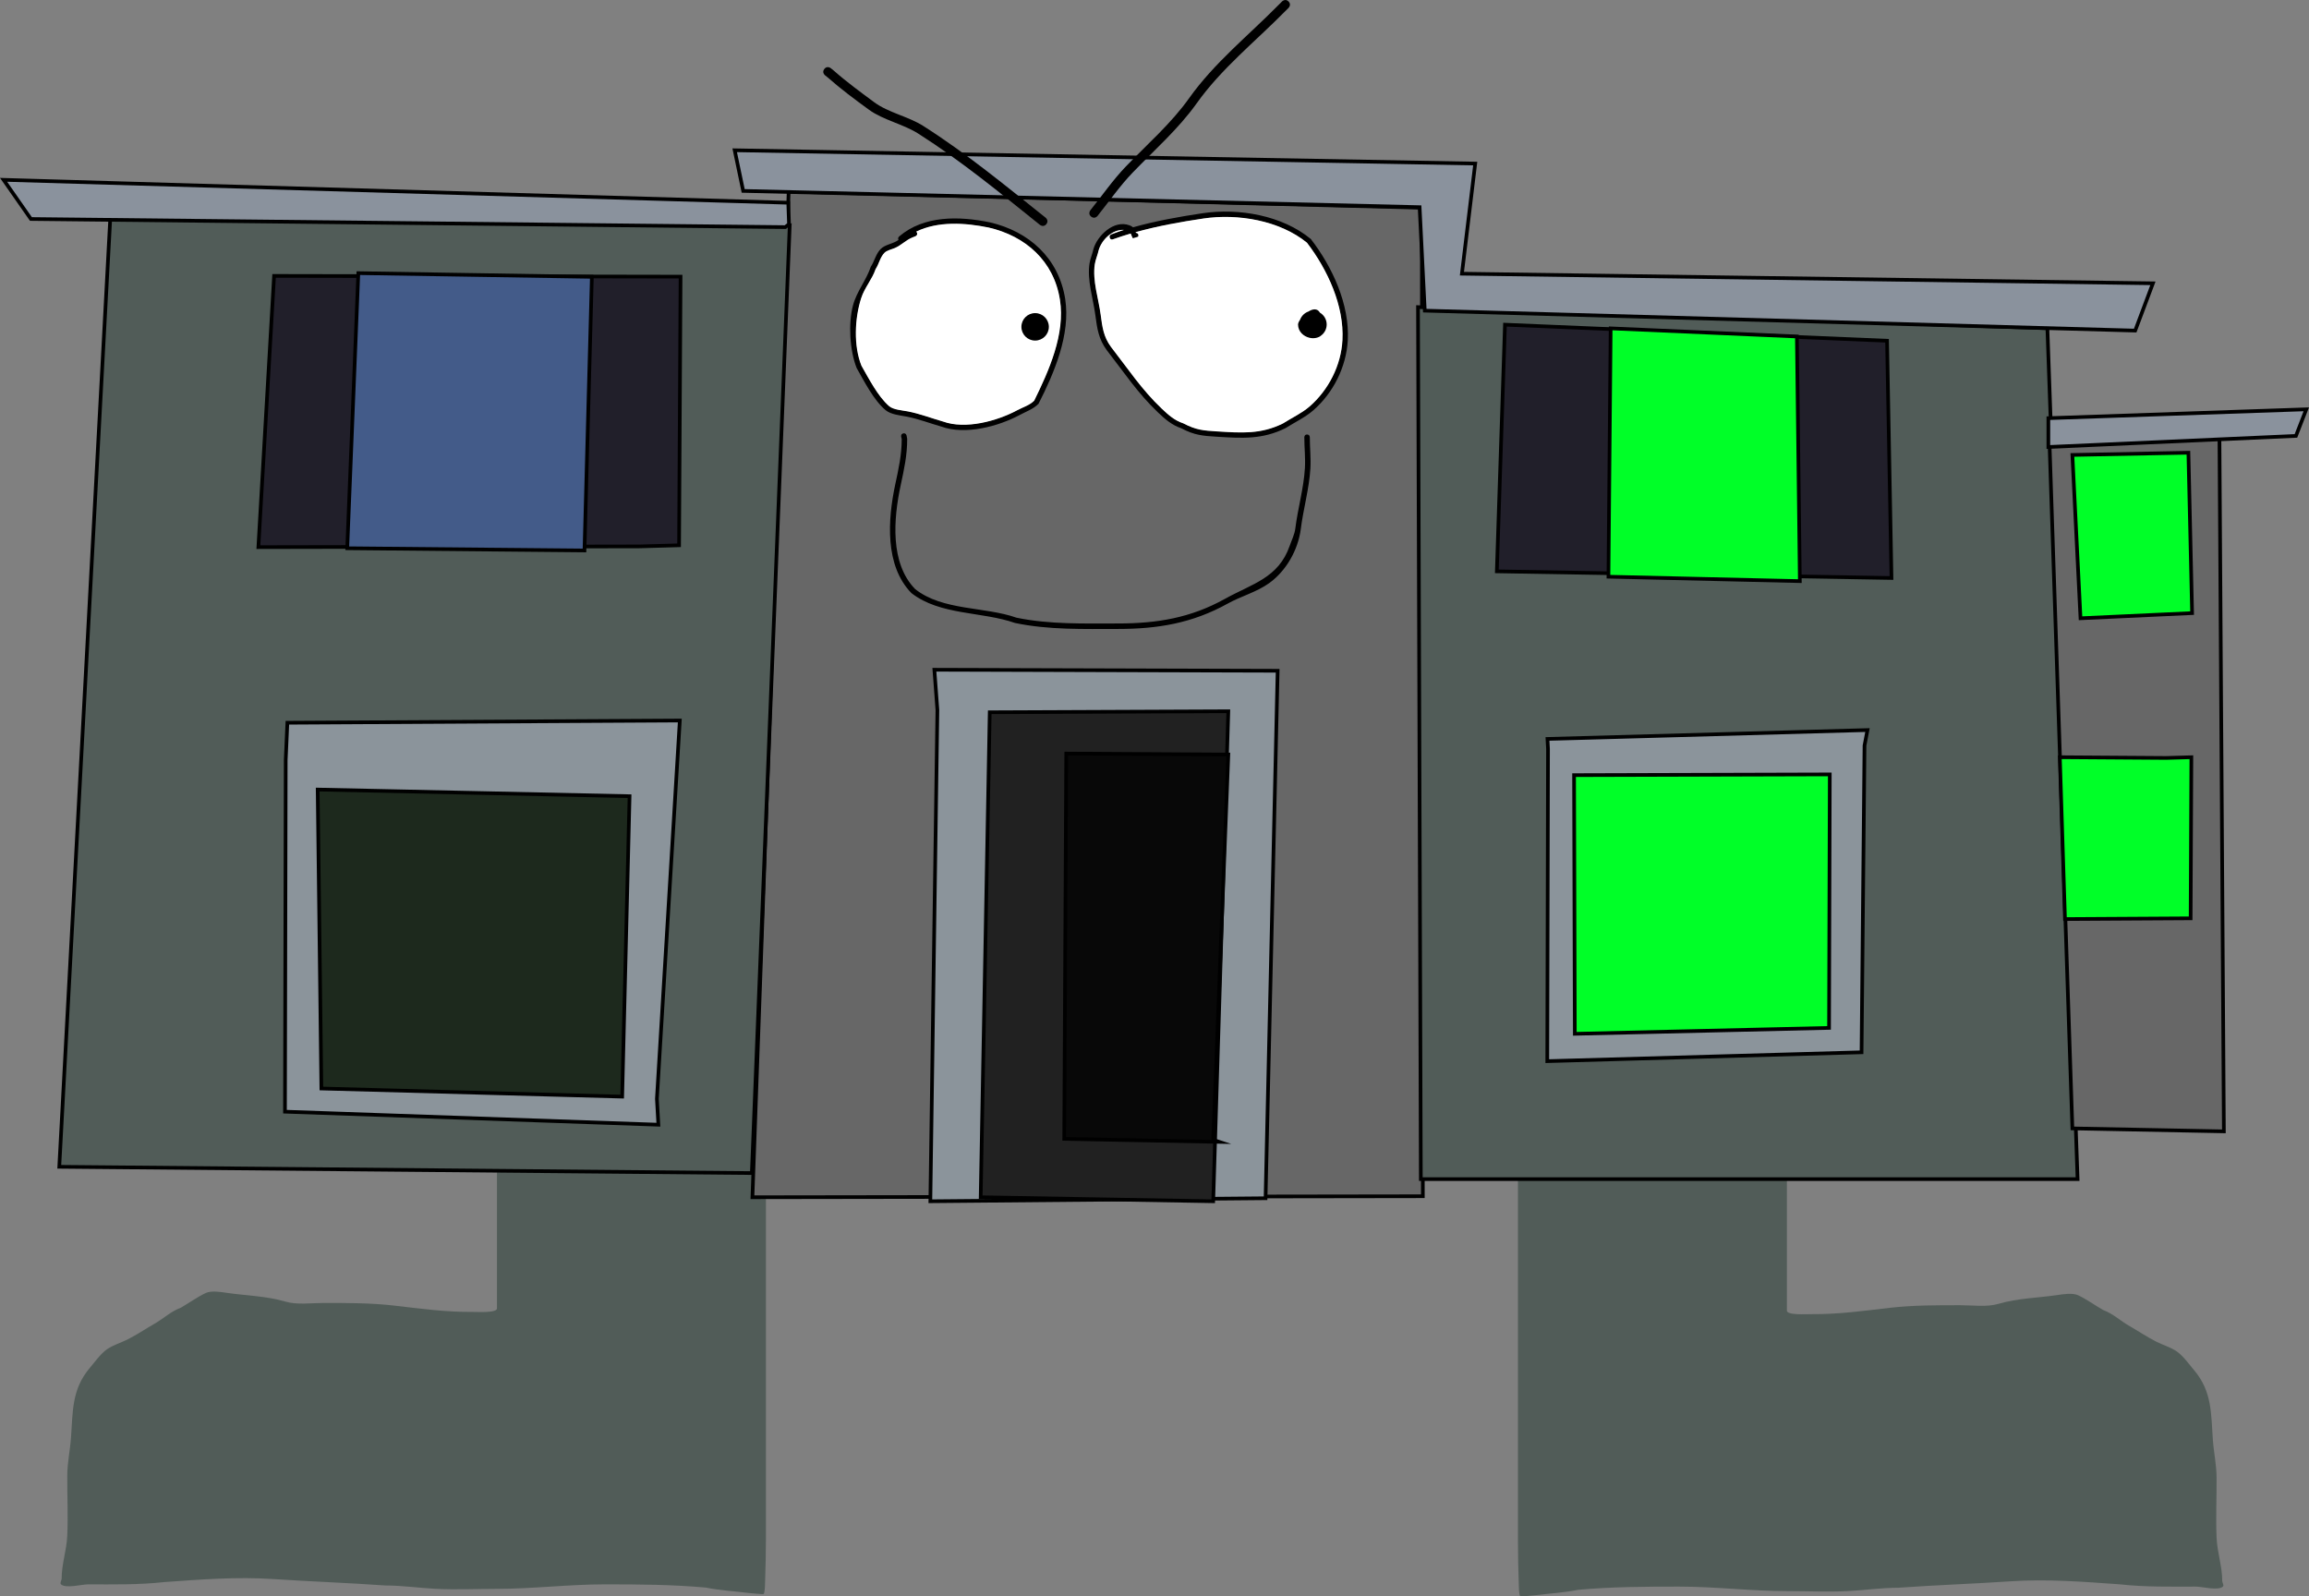 <svg version="1.1" xmlns="http://www.w3.org/2000/svg" xmlns:xlink="http://www.w3.org/1999/xlink" width="630.879" height="436.166" viewBox="0,0,630.879,436.166"><rect x="0" y="0" width="630.879" height="436.166" fill="#808080" stroke="none"/><g transform="translate(-4.442,4.633)"><g data-paper-data="{&quot;isPaintingLayer&quot;:true}" fill-rule="nonzero" stroke-linejoin="miter" stroke-miterlimit="10" stroke-dasharray="" stroke-dashoffset="0" style="mix-blend-mode: normal"><path d="M142.401,223.063c0.69,-3.145 -0.547,-6.895 3.861,-7.087c9.632,0.938 19.374,-0.421 29.018,-0.859c10.126,-0.459 20.352,-0.069 30.49,-0.069c2.5,0 5,0 7.5,0c0.393,0 2.419,-0.061 2.693,0.22c0.58,0.596 0.27,3.417 0.361,4.255c0.544,4.978 0.168,10.159 0.168,15.167c0,5.538 0.43,10.934 -0.04,16.495c-0.354,4.184 -1.509,8.365 -1.505,12.563c-0.004,10.121 0.324,20.632 -0.939,30.664c-0.831,3.275 -0.296,7.145 -0.296,10.518c0,6.228 0,12.457 0,18.685c0,10.024 0,20.048 0,30.072c0,10.235 0,20.469 0,30.704c0,10.5 0,21 0,31.5c0,3.809 -0.097,7.605 -0.216,11.412c-0.021,0.661 -0.029,3.194 -0.414,3.59c-0.114,0.117 -3.978,-0.268 -4.246,-0.302c-3.7,-0.466 -7.875,-0.698 -11.536,-1.463c-9.206,-0.829 -18.279,-0.881 -27.553,-0.881c-9.964,0 -19.815,1.236 -29.705,1.236c-5.481,0 -11.04,0.271 -16.513,-0.011c-4.64,-0.239 -9.12,-0.914 -13.787,-0.916c-10.204,-0.724 -20.449,-1.075 -30.658,-1.755c-9.901,-0.662 -19.895,0.119 -29.803,0.826c-6.934,0.771 -13.84,0.624 -20.813,0.621c-1.658,-0.001 -6.071,1.198 -7.361,-0.003c-0.365,-0.34 0.118,-0.99 0.177,-1.486c-0.033,-3.961 1.362,-7.812 1.536,-11.787c0.242,-5.535 -0.031,-11.033 0.006,-16.556c0.024,-3.524 0.771,-6.829 1.018,-10.307c0.505,-7.125 0.2,-13.083 5.023,-18.871c1.435,-1.675 3,-3.95 4.811,-5.227c1.558,-1.099 3.796,-1.772 5.516,-2.63c2.548,-1.271 5.004,-2.94 7.477,-4.355c2.543,-1.455 4.364,-3.312 7.166,-4.357c2.218,-1.275 4.565,-2.981 6.843,-4.036c1.514,-0.701 4.185,-0.26 5.739,-0.033c5.277,0.77 10.785,0.862 15.908,2.368c3.224,0.973 7.168,0.395 10.539,0.395c6.468,0 12.881,-0.018 19.316,0.725c7.258,0.837 13.989,1.779 21.324,1.72c1.443,-0.012 7.055,0.363 6.718,-1.095c0,-10.5 0,-21 0,-31.5c0,-10.305 0,-20.61 0,-30.915c0,-10.5 0,-21 0,-31.5c0,-8.922 0,-17.845 0,-26.767c0,0 0,-0.75 0.75,-0.75c0.094,0 0.176,0.012 0.248,0.032c0.23,-2.815 0.597,-5.593 1.18,-8.248z" data-paper-data="{&quot;index&quot;:null}" fill="#515c58" stroke="none" stroke-width="0.5" stroke-linecap="butt"/><path d="M491.672,231.929c0.072,-0.021 0.154,-0.032 0.248,-0.032c0.75,0 0.75,0.75 0.75,0.75c0,8.922 0,17.845 0,26.767c0,10.5 0,21 0,31.5c0,10.305 0,20.61 0,30.915c0,10.5 0,21 0,31.5c-0.337,1.459 5.276,1.083 6.718,1.095c7.335,0.06 14.066,-0.882 21.324,-1.72c6.435,-0.743 12.847,-0.725 19.316,-0.725c3.371,0 7.315,0.578 10.539,-0.395c5.123,-1.506 10.63,-1.598 15.908,-2.368c1.554,-0.227 4.225,-0.668 5.739,0.033c2.278,1.055 4.625,2.761 6.843,4.036c2.802,1.046 4.623,2.902 7.166,4.357c2.473,1.415 4.93,3.083 7.477,4.355c1.72,0.858 3.958,1.531 5.516,2.63c1.811,1.278 3.376,3.553 4.811,5.227c4.824,5.788 4.518,11.746 5.023,18.871c0.247,3.478 0.994,6.782 1.018,10.307c0.037,5.523 -0.236,11.021 0.006,16.556c0.173,3.975 1.569,7.826 1.536,11.787c0.059,0.495 0.542,1.146 0.177,1.486c-1.29,1.2 -5.703,0.002 -7.361,0.003c-6.973,0.003 -13.879,0.15 -20.813,-0.621c-9.908,-0.707 -19.902,-1.488 -29.803,-0.826c-10.21,0.681 -20.455,1.031 -30.658,1.755c-4.667,0.001 -9.146,0.677 -13.787,0.916c-5.473,0.282 -11.032,0.011 -16.513,0.011c-9.89,0 -19.741,-1.236 -29.705,-1.236c-9.274,0 -18.347,0.052 -27.553,0.881c-3.661,0.765 -7.836,0.997 -11.536,1.463c-0.267,0.034 -4.132,0.419 -4.246,0.302c-0.386,-0.396 -0.394,-2.929 -0.414,-3.59c-0.119,-3.807 -0.216,-7.603 -0.216,-11.412c0,-10.5 0,-21 0,-31.5c0,-10.235 0,-20.469 0,-30.704c0,-10.024 0,-20.048 0,-30.072c0,-6.228 0,-12.457 0,-18.685c0,-3.373 0.535,-7.243 -0.296,-10.518c-1.263,-10.032 -0.935,-20.544 -0.939,-30.664c0.004,-4.197 -1.151,-8.379 -1.505,-12.563c-0.47,-5.561 -0.04,-10.957 -0.04,-16.495c0,-5.008 -0.377,-10.189 0.168,-15.167c0.092,-0.838 -0.219,-3.659 0.361,-4.255c0.274,-0.281 2.3,-0.22 2.693,-0.22c2.5,0 5,0 7.5,0c10.138,0 20.363,-0.39 30.49,0.069c9.644,0.438 19.386,1.796 29.018,0.859c4.408,0.193 3.171,3.943 3.861,7.087c0.583,2.655 0.95,5.433 1.18,8.248z" data-paper-data="{&quot;index&quot;:null}" fill="#515c58" stroke="none" stroke-width="0.5" stroke-linecap="butt"/><path d="M219.926,47.716l173,4.401l0.275,270.089l-183.177,0.275z" data-paper-data="{&quot;index&quot;:null}" fill="#676767" stroke="#000000" stroke-width="1" stroke-linecap="round"/><path d="M258.638,323.578l1.925,-134.219l-0.825,-11.002l93.789,0.275l-3.3,144.121z" data-paper-data="{&quot;index&quot;:null}" fill="#8b949b" stroke="#000000" stroke-width="1" stroke-linecap="round"/><path d="M272.39,322.478l2.475,-132.5l65.184,-0.275l-4.126,133.876z" data-paper-data="{&quot;index&quot;:null}" fill="#212121" stroke="#000000" stroke-width="1" stroke-linecap="round"/><path d="M337.574,307.351l-42.356,-0.825l0.55,-105.272l44.281,0.275l-4.126,105.272z" data-paper-data="{&quot;index&quot;:null}" fill="#080808" stroke="#000000" stroke-width="1" stroke-linecap="round"/><path d="M391.875,79.274l171.969,5.776l8.251,232.477h-179.444z" data-paper-data="{&quot;index&quot;:null}" fill="#515c58" stroke="#000000" stroke-width="1" stroke-linecap="round"/><path d="M209.867,315.877l-189.229,-1.715l13.916,-258.886l185.662,1.65z" data-paper-data="{&quot;index&quot;:null}" fill="#515c58" stroke="#000000" stroke-width="1" stroke-linecap="round"/><path d="M82.305,299.102l0.202,-96.118l0.454,-10.147l107.224,-0.606l-6.26,103.366l0.404,7.067z" data-paper-data="{&quot;index&quot;:null}" fill="#8b949b" stroke="#000000" stroke-width="1" stroke-linecap="round"/><path d="M91.24,211.09l85.214,1.817l-2.019,82.084l-82.185,-2.221z" data-paper-data="{&quot;index&quot;:null}" fill="#1d291d" stroke="#000000" stroke-width="1" stroke-linecap="round"/><path d="M427.249,197.258l87.435,-2.423l-0.808,4.24l-0.808,83.8l-85.87,2.423l0.202,-85.315z" data-paper-data="{&quot;index&quot;:null}" fill="#8b949b" stroke="#000000" stroke-width="1" stroke-linecap="round"/><path d="M434.519,207.152l69.867,-0.202l-0.202,69.261l-69.463,1.615z" data-paper-data="{&quot;index&quot;:null}" fill="#00ff28" stroke="#000000" stroke-width="1" stroke-linecap="round"/><path d="M415.638,84.077l104.397,4.392l1.212,64.819l-107.83,-1.817z" data-paper-data="{&quot;index&quot;:null}" fill="#211f2a" stroke="#000000" stroke-width="1" stroke-linecap="round"/><path d="M443.908,152.934l0.606,-67.848l50.886,2.221l0.808,66.838z" data-paper-data="{&quot;index&quot;:null}" fill="#00ff28" stroke="#000000" stroke-width="1" stroke-linecap="round"/><path d="M179.231,144.655l-104.195,0.202l4.291,-74.108l111.061,0.202l-0.404,73.401z" data-paper-data="{&quot;index&quot;:null}" fill="#211f2a" stroke="#000000" stroke-width="1" stroke-linecap="round"/><path d="M99.317,145.16l3.029,-75.168l63.809,1.01l-2.019,74.764z" data-paper-data="{&quot;index&quot;:null}" fill="#435b89" stroke="#000000" stroke-width="1" stroke-linecap="round"/><path d="M219.01,57.422l-206.119,-2.221l-7.471,-10.702l214.398,6.26l0.202,5.856z" data-paper-data="{&quot;index&quot;:null}" fill="#8a929d" stroke="#000000" stroke-width="1" stroke-linecap="round"/><path d="M205.178,36.422l202.332,3.635l-3.635,30.087l188.803,2.625l-4.846,12.923l-194.104,-5.452l-1.413,-28.27l-184.815,-4.442z" data-paper-data="{&quot;index&quot;:null}" fill="#8a929d" stroke="#000000" stroke-width="1" stroke-linecap="round"/><path d="M564.409,116.183l46.444,-1.212l1.212,189.51l-41.395,-0.808z" data-paper-data="{&quot;index&quot;:null}" fill="#676767" stroke="#000000" stroke-width="1" stroke-linecap="round"/><path d="M603.382,162.879l-30.491,1.413l-2.221,-44.626l31.703,-0.606z" data-paper-data="{&quot;index&quot;:null}" fill="#00ff28" stroke="#000000" stroke-width="1" stroke-linecap="round"/><path d="M603.18,202.255l-0.202,44.02l-34.328,0.202l-1.413,-44.222l29.078,0.202z" data-paper-data="{&quot;index&quot;:null}" fill="#00ff28" stroke="#000000" stroke-width="1" stroke-linecap="round"/><path d="M564.106,109.621l70.473,-2.423l-2.827,7.269l-67.646,3.029z" data-paper-data="{&quot;index&quot;:null}" fill="#8a929d" stroke="#000000" stroke-width="1" stroke-linecap="round"/><path d="M251.255,113.78c0.735,-0.147 0.883,0.588 0.883,0.588l0.172,0.877c0.016,4.499 -0.859,8.403 -1.789,12.756c-1.933,9.014 -2.947,21.232 3.964,28.314c7.508,5.954 19.018,4.748 27.676,7.815c9.056,1.881 18.567,1.58 27.781,1.58c10.615,0 19.808,-1.511 29.203,-6.736c7.429,-4.121 14.631,-5.681 17.684,-14.501c0.532,-1.537 1.339,-3.105 1.53,-4.721c0.689,-5.511 2.291,-10.935 2.619,-16.493c0.165,-2.797 -0.162,-5.625 -0.162,-8.424c0,0 0,-0.75 0.75,-0.75c0.75,0 0.75,0.75 0.75,0.75c-0,2.829 0.326,5.685 0.16,8.512c-0.33,5.592 -1.935,11.046 -2.628,16.591c-0.739,5.667 -3.965,11.374 -8.572,14.708c-3.459,2.504 -7.705,3.582 -11.402,5.639c-9.62,5.339 -19.062,6.925 -29.931,6.925c-9.348,0 -19.003,0.302 -28.185,-1.636c-9.004,-3.167 -20.4,-2.04 -28.273,-8.142c-7.354,-7.503 -6.486,-20.145 -4.43,-29.746c0.903,-4.201 1.746,-7.952 1.763,-12.294l-0.15,-0.731c0,0 -0.147,-0.735 0.588,-0.883z" data-paper-data="{&quot;index&quot;:null}" fill="#000000" stroke="none" stroke-width="0.5" stroke-linecap="butt"/><path d="M249.952,60.931c-0.345,-0.525 0.158,-0.956 0.158,-0.956c6.816,-5.822 16.457,-5.567 24.771,-3.862c10.668,2.463 18.81,9.726 20.596,20.914c1.512,9.758 -3.002,20.231 -7.282,28.665c-1.48,1.485 -3.263,2.051 -5.077,3.025c-5.889,3.162 -14.946,5.58 -21.494,3.2c-3.128,-0.892 -6.189,-2.085 -9.388,-2.709c-1.812,-0.353 -4.347,-0.554 -5.815,-1.769c-3.234,-2.678 -5.842,-7.875 -7.917,-11.51c-1.88,-4.719 -2.325,-12.141 -1.009,-17.103c1.022,-3.852 3.664,-6.922 4.87,-10.571c1.028,-1.542 1.366,-3.518 2.729,-4.877c1.07,-1.067 2.89,-1.353 4.185,-2.049c0.232,-0.125 0.456,-0.259 0.673,-0.4zM254.799,58.681c0.075,0.07 0.142,0.167 0.195,0.299c0.279,0.696 -0.418,0.975 -0.418,0.975l-0.804,0.322c-1.757,0.693 -3.042,2.129 -4.803,2.886c-0.795,0.342 -2.189,0.637 -2.838,1.302c-1.202,1.234 -1.489,3.058 -2.417,4.451c-0.938,2.791 -3.015,5.054 -3.938,7.934c-1.76,5.491 -2.12,12.954 0.08,18.429c2.002,3.501 4.468,8.345 7.522,11.006c1.179,1.027 3.664,1.164 5.146,1.453c3.259,0.636 6.378,1.843 9.564,2.754c6.175,2.246 14.778,-0.122 20.323,-3.095c1.558,-0.835 3.301,-1.319 4.569,-2.58c3.995,-8.126 8.527,-18.183 7.017,-27.554c-1.65,-10.58 -9.389,-17.366 -19.434,-19.682c-6.411,-1.314 -13.781,-1.806 -19.763,1.102z" data-paper-data="{&quot;index&quot;:null}" fill="#000000" stroke="none" stroke-width="0.5" stroke-linecap="butt"/><path d="M274.577,57.531c10.045,2.316 17.818,9.138 19.468,19.718c1.51,9.372 -3.036,19.476 -7.03,27.602c-1.268,1.262 -3.019,1.751 -4.576,2.586c-5.545,2.973 -14.184,5.35 -20.359,3.103c-3.186,-0.911 -6.322,-2.124 -9.581,-2.76c-1.482,-0.289 -3.975,-0.431 -5.154,-1.458c-3.054,-2.66 -5.533,-7.523 -7.536,-11.024c-2.2,-5.475 -1.843,-12.971 -0.082,-18.462c0.923,-2.879 3.007,-5.157 3.945,-7.948c0.929,-1.393 1.221,-3.224 2.423,-4.458c0.648,-0.666 2.047,-0.964 2.841,-1.306c1.762,-0.757 3.055,-2.199 4.812,-2.892l0.806,-0.322c0,0 0.698,-0.279 0.419,-0.976c-0.053,-0.131 -0.12,-0.228 -0.195,-0.298c5.982,-2.909 13.388,-2.418 19.799,-1.105z" data-paper-data="{&quot;noHover&quot;:false,&quot;origItem&quot;:[&quot;Path&quot;,{&quot;applyMatrix&quot;:true,&quot;segments&quot;:[[[254.79864,58.68099],[5.9821,-2.9087],[0.07485,0.0704]],[[254.99351,58.97952],[-0.05257,-0.13143],[0.27854,0.69636]],[254.5757,59.95442],[[253.77158,60.27607],[0,0],[-1.75735,0.69253]],[[248.96813,63.16201],[1.76164,-0.75731],[-0.79467,0.34162]],[[246.13057,64.46444],[0.64848,-0.66557],[-1.20228,1.23396]],[[243.71325,68.91534],[0.92881,-1.39322],[-0.93759,2.79135]],[[239.77506,76.84884],[0.9231,-2.87936],[-1.76024,5.49063]],[[239.85515,95.27805],[-2.20044,-5.47482],[2.00206,3.50114]],[[247.37706,106.28368],[-3.05435,-2.66037],[1.17895,1.02688]],[[252.52337,107.7367],[-1.4824,-0.28937],[3.25912,0.63619]],[[262.08717,110.49059],[-3.18563,-0.91136],[6.17472,2.24623]],[[282.40979,107.39537],[-5.5445,2.9729],[1.55762,-0.83518]],[[286.97917,104.81503],[-1.26849,1.26174],[3.99478,-8.12586]],[[293.99613,77.26067],[1.5102,9.37184],[-1.64984,-10.58016]],[[274.5621,57.57853],[10.04531,2.31649],[-6.41088,-1.31368]]],&quot;closed&quot;:true}],&quot;index&quot;:null}" fill="#ffffff" stroke="none" stroke-width="0.5" stroke-linecap="butt"/><path d="M314.006,57.475c6.216,-1.747 12.609,-2.896 19.008,-3.846c9.868,-1.465 21.759,0.571 29.574,7.037c5.915,7.641 10.623,17.901 10.101,27.683c-0.41,7.298 -3.975,14.421 -9.503,19.198c-2.185,1.888 -5.065,3.245 -7.502,4.793c-6.337,3.136 -11.792,2.779 -18.685,2.355c-3.982,-0.245 -6.193,-0.409 -9.82,-2.32c-2.568,-0.866 -4.402,-2.481 -6.332,-4.309c-5.518,-5.227 -9.387,-11.084 -14.032,-17.055c-2.197,-2.993 -2.614,-5.864 -3.085,-9.469c-0.592,-4.533 -2.313,-9.596 -1.604,-14.204c0.2,-1.3 0.8,-2.626 1.073,-3.929c1.03,-3.609 5.527,-8.074 9.856,-6.479c0.442,0.163 0.739,0.344 0.952,0.543zM311.544,58.202c-3.232,-0.152 -6.094,2.765 -6.89,5.568c-0.265,1.263 -0.855,2.554 -1.048,3.81c-0.683,4.444 1.035,9.406 1.612,13.779c0.441,3.345 0.761,5.979 2.793,8.749c4.596,5.909 8.408,11.701 13.866,16.871c1.801,1.706 3.482,3.225 5.888,4.017c3.525,1.836 5.446,1.965 9.325,2.203c6.586,0.405 11.802,0.82 17.857,-2.165c2.348,-1.497 5.154,-2.797 7.256,-4.62c5.199,-4.508 8.638,-11.251 8.987,-18.145c0.504,-9.387 -4.058,-19.198 -9.681,-26.56c-7.482,-6.106 -18.881,-7.992 -28.276,-6.597c-6.223,0.924 -12.441,2.035 -18.491,3.713c0.022,0.051 0.046,0.102 0.071,0.154c0.088,0.01 0.184,0.038 0.288,0.09c0.671,0.335 0.335,1.006 0.335,1.006l-1.432,0.436c-0.251,-0.345 -0.392,-0.863 -0.591,-1.307c-1.624,0.475 -3.234,0.994 -4.829,1.564c0,0 -0.706,0.252 -0.959,-0.454c-0.252,-0.706 0.454,-0.959 0.454,-0.959c1.146,-0.409 2.301,-0.793 3.462,-1.153z" data-paper-data="{&quot;index&quot;:null}" fill="#000000" stroke="none" stroke-width="0.5" stroke-linecap="butt"/><path d="M308.12,59.388c0,0 -0.705,0.251 -0.453,0.958c0.252,0.706 0.881,0.391 0.881,0.391c1.594,-0.569 3.209,-1.093 4.833,-1.568c0.199,0.444 0.339,0.963 0.591,1.308l1.433,-0.438c0,0 0.336,-0.671 -0.335,-1.007c-0.104,-0.052 -0.133,-0.005 -0.221,-0.015c-0.025,-0.052 -0.115,-0.178 -0.138,-0.228c6.05,-1.679 12.295,-2.802 18.517,-3.726c9.394,-1.395 20.837,0.507 28.319,6.612c5.623,7.362 10.198,17.212 9.694,26.6c-0.349,6.893 -3.8,13.664 -8.999,18.172c-2.103,1.824 -4.918,3.132 -7.266,4.629c-6.054,2.985 -11.299,2.578 -17.885,2.173c-3.879,-0.238 -5.816,-0.37 -9.342,-2.206c-2.406,-0.792 -4.098,-2.318 -5.899,-4.023c-5.459,-5.169 -9.291,-10.993 -13.887,-16.902c-2.032,-2.77 -2.352,-5.418 -2.794,-8.763c-0.577,-4.373 -2.291,-9.353 -1.607,-13.797c0.193,-1.256 0.786,-2.552 1.051,-3.815c0.796,-2.802 3.665,-5.728 6.897,-5.577c-1.162,0.36 -2.243,0.812 -3.389,1.221z" data-paper-data="{&quot;noHover&quot;:false,&quot;origItem&quot;:[&quot;Path&quot;,{&quot;applyMatrix&quot;:true,&quot;segments&quot;:[[[311.54407,58.20245],[-1.16165,0.36045],[-3.23167,-0.15186]],[[304.6544,63.77006],[0.79596,-2.80225],[-0.26489,1.26274]],[[303.60614,67.5802],[0.19312,-1.25597],[-0.68338,4.44429]],[[305.21839,81.35965],[-0.57722,-4.37331],[0.44143,3.34452]],[[308.01131,90.10824],[-2.03216,-2.76959],[4.59598,5.90854]],[[321.87752,106.97882],[-5.45857,-5.16916],[1.80107,1.70558]],[[327.76528,110.9963],[-2.40576,-0.79237],[3.52523,1.83577]],[[337.09066,113.19938],[-3.87895,-0.2383],[6.58567,0.40458]],[[354.94741,111.03416],[-6.05435,2.98511],[2.34848,-1.49695]],[[362.2039,106.41372],[-2.10294,1.82355],[5.19893,-4.50821]],[[371.19075,88.2692],[-0.3487,6.89338],[0.50443,-9.38736]],[[361.51,61.70962],[5.62304,7.36178],[-7.48198,-6.10573]],[[333.23446,55.11271],[9.39414,-1.3947],[-6.22292,0.92388]],[[314.74332,58.82621],[6.05042,-1.67881],[0.02228,0.05064]],[[314.81429,58.98001],[-0.02516,-0.05189],[0.08789,0.00987]],[[315.10217,59.06972],[-0.10403,-0.05201],[0.67082,0.33541]],[315.43758,60.07595],[[314.00594,60.51218],[0,0],[-0.25132,-0.34451]],[[313.41481,59.20492],[0.1994,0.44444],[-1.62366,0.47542]],[[308.58608,60.76849],[1.59444,-0.56944],[0,0]],[[307.62752,60.31443],[0.25225,0.70631],[-0.25225,-0.70631]],[[308.08157,59.35588],[0,0],[1.1463,-0.40939]]],&quot;closed&quot;:true}],&quot;index&quot;:null}" fill="#ffffff" stroke="none" stroke-width="0.5" stroke-linecap="butt"/><path d="M365.05,87.306c-0.457,0.257 -0.961,0.402 -1.477,0.448c-0.131,0.014 -0.264,0.021 -0.398,0.021c-0.318,0 -0.626,-0.04 -0.921,-0.114c-1.677,-0.38 -3.15,-1.732 -3.15,-3.636c0,-0.324 0.211,-0.798 0.557,-1.31c0.389,-1.042 1.228,-1.865 2.281,-2.232c1.173,-0.738 2.424,-0.938 3.137,0.31c1.105,0.652 1.847,1.855 1.847,3.232c0,1.22 -0.583,2.305 -1.486,2.989c-0.115,0.112 -0.244,0.21 -0.389,0.292z" data-paper-data="{&quot;index&quot;:null}" fill="#000000" stroke="none" stroke-width="0.5" stroke-linecap="butt"/><path d="M283.516,84.668c0,-2.071 1.679,-3.75 3.75,-3.75c2.071,0 3.75,1.679 3.75,3.75c0,2.071 -1.679,3.75 -3.75,3.75c-2.071,0 -3.75,-1.679 -3.75,-3.75z" data-paper-data="{&quot;index&quot;:null}" fill="#000000" stroke="none" stroke-width="0.5" stroke-linecap="butt"/><path d="M229.68,14.197c0.781,-0.976 1.757,-0.195 1.757,-0.195l0.854,0.685c3.409,3.033 7.321,5.878 10.993,8.602c3.869,2.87 9.299,3.872 13.435,6.5c11.873,7.555 22.481,16.329 33.419,25.062c0,0 0.976,0.781 0.195,1.757c-0.781,0.976 -1.757,0.195 -1.757,0.195c-10.85,-8.696 -21.405,-17.4 -33.199,-24.905c-4.201,-2.677 -9.575,-3.681 -13.547,-6.576c-3.749,-2.733 -7.738,-5.691 -11.2,-8.767l-0.755,-0.601c0,0 -0.976,-0.781 -0.195,-1.757z" data-paper-data="{&quot;index&quot;:null}" fill="#000000" stroke="none" stroke-width="0.5" stroke-linecap="butt"/><path d="M356.5,-4.24c0.884,0.884 0,1.768 0,1.768l-0.962,0.962c-8.19,8.302 -17.364,15.588 -24.176,25.171c-4.923,6.907 -11.591,12.784 -17.463,18.88c-3.487,3.62 -6.445,7.895 -9.574,11.815c0,0 -0.781,0.976 -1.757,0.195c-0.976,-0.781 -0.195,-1.757 -0.195,-1.757c3.187,-3.976 6.182,-8.309 9.724,-11.986c5.783,-6.003 12.398,-11.782 17.228,-18.596c6.899,-9.702 16.153,-17.078 24.439,-25.484l0.968,-0.968c0,0 0.884,-0.884 1.768,0z" data-paper-data="{&quot;index&quot;:null}" fill="#000000" stroke="none" stroke-width="0.5" stroke-linecap="butt"/></g></g></svg><!--rotationCenter:315.55844745447945:184.6325419698669-->